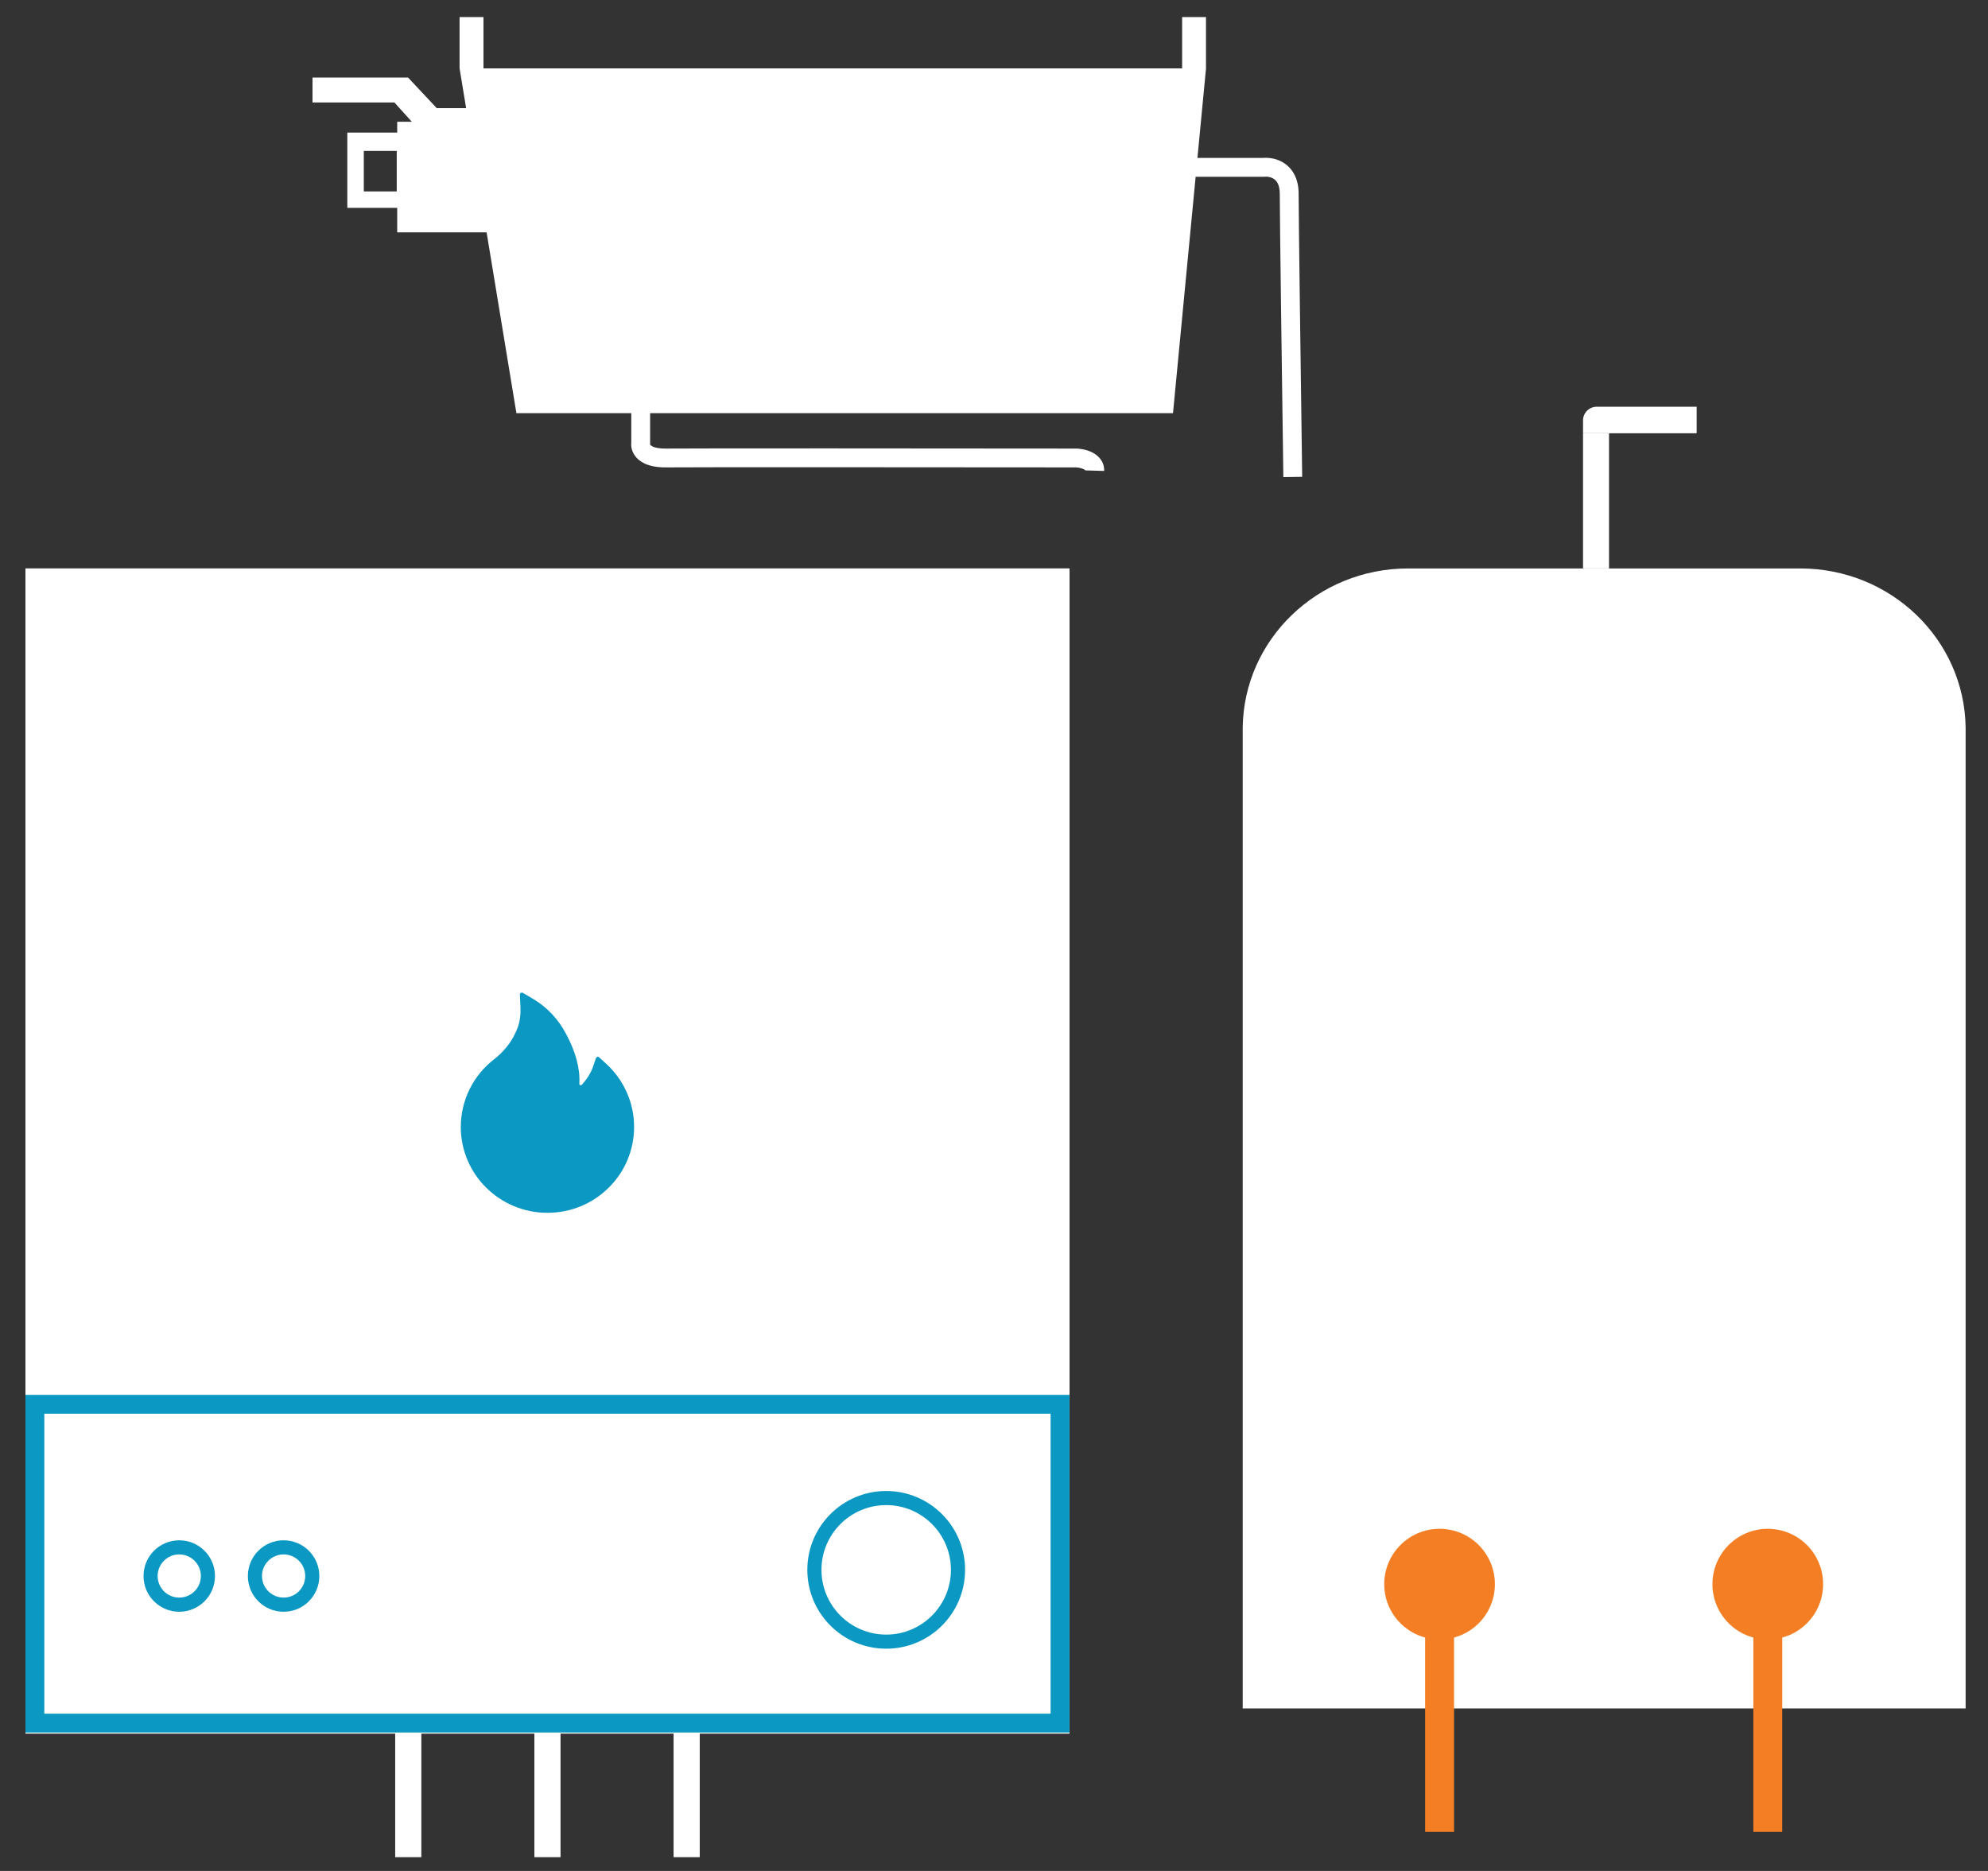 <svg width="51" height="48" viewBox="0 0 51 48" fill="none" xmlns="http://www.w3.org/2000/svg">
<rect x="0" y="0" width="51" height="48" fill="#333333" stroke="none"/>
<path d="M27.436 14.584H0.653V44.448H27.436V14.584Z" fill="white"/>
<path fill-rule="evenodd" clip-rule="evenodd" d="M1.137 15.067H26.952V43.994H1.137V15.067ZM0.653 14.584H1.137H26.952H27.436V15.067V43.994V44.477H26.952H17.951V47.646H17.28V44.477H14.38V47.646H13.709V44.477H10.809V47.646H10.138V44.477H1.137H0.653V43.994V15.067V14.584Z" fill="white"/>
<path fill-rule="evenodd" clip-rule="evenodd" d="M26.952 36.269H1.137V43.965H26.952V36.269ZM0.653 35.786V44.448H27.436V35.786H0.653Z" fill="#0B98C3"/>
<path fill-rule="evenodd" clip-rule="evenodd" d="M7.276 40.987C7.582 40.987 7.83 40.739 7.83 40.433C7.83 40.127 7.582 39.879 7.276 39.879C6.97 39.879 6.721 40.127 6.721 40.433C6.721 40.739 6.97 40.987 7.276 40.987ZM7.276 41.35C7.782 41.35 8.192 40.94 8.192 40.433C8.192 39.927 7.782 39.517 7.276 39.517C6.769 39.517 6.359 39.927 6.359 40.433C6.359 40.94 6.769 41.35 7.276 41.35Z" fill="#0B98C3"/>
<path fill-rule="evenodd" clip-rule="evenodd" d="M4.598 40.987C4.905 40.987 5.153 40.739 5.153 40.433C5.153 40.127 4.905 39.879 4.598 39.879C4.292 39.879 4.044 40.127 4.044 40.433C4.044 40.739 4.292 40.987 4.598 40.987ZM4.598 41.35C5.105 41.35 5.515 40.94 5.515 40.433C5.515 39.927 5.105 39.517 4.598 39.517C4.092 39.517 3.682 39.927 3.682 40.433C3.682 40.94 4.092 41.35 4.598 41.35Z" fill="#0B98C3"/>
<path fill-rule="evenodd" clip-rule="evenodd" d="M22.735 41.936C23.652 41.936 24.395 41.192 24.395 40.275C24.395 39.358 23.652 38.614 22.735 38.614C21.817 38.614 21.074 39.358 21.074 40.275C21.074 41.192 21.817 41.936 22.735 41.936ZM22.735 42.298C23.852 42.298 24.758 41.393 24.758 40.275C24.758 39.158 23.852 38.252 22.735 38.252C21.617 38.252 20.711 39.158 20.711 40.275C20.711 41.393 21.617 42.298 22.735 42.298Z" fill="#0B98C3"/>
<path d="M16.078 28.022C15.955 27.746 15.777 27.498 15.555 27.295L15.371 27.126C15.364 27.12 15.357 27.116 15.349 27.114C15.341 27.113 15.332 27.113 15.324 27.115C15.316 27.117 15.309 27.121 15.302 27.126C15.296 27.132 15.291 27.139 15.289 27.147L15.207 27.382C15.155 27.53 15.061 27.681 14.928 27.829C14.919 27.839 14.909 27.841 14.902 27.842C14.895 27.843 14.884 27.841 14.875 27.833C14.866 27.825 14.862 27.814 14.862 27.802C14.886 27.422 14.772 26.993 14.523 26.527C14.318 26.139 14.031 25.837 13.674 25.626L13.413 25.472C13.379 25.452 13.336 25.479 13.337 25.518L13.351 25.821C13.361 26.029 13.337 26.212 13.28 26.364C13.21 26.55 13.111 26.723 12.983 26.878C12.894 26.986 12.794 27.084 12.683 27.17C12.417 27.374 12.2 27.637 12.05 27.937C11.9 28.24 11.822 28.573 11.821 28.911C11.821 29.209 11.88 29.498 11.996 29.77C12.108 30.032 12.27 30.27 12.473 30.47C12.678 30.672 12.915 30.831 13.18 30.942C13.454 31.057 13.744 31.115 14.044 31.115C14.344 31.115 14.634 31.057 14.909 30.943C15.172 30.833 15.412 30.672 15.615 30.471C15.82 30.269 15.98 30.033 16.092 29.771C16.208 29.499 16.267 29.207 16.267 28.912C16.267 28.604 16.204 28.304 16.078 28.022Z" fill="#0B98C3"/>
<path fill-rule="evenodd" clip-rule="evenodd" d="M31.88 18.665H31.88V43.83H50.426V18.665H50.426C50.395 16.406 48.508 14.584 46.184 14.584H36.122C33.799 14.584 31.911 16.406 31.88 18.665ZM49.943 18.696L49.943 18.671C49.915 16.688 48.254 15.067 46.184 15.067H36.122C34.052 15.067 32.391 16.688 32.364 18.671L32.363 18.696V43.347H49.943V18.696Z" fill="white"/>
<path d="M40.611 11.115H41.278V14.584H40.611V11.115Z" fill="white"/>
<path d="M40.611 11.115V10.787C40.611 10.592 40.768 10.435 40.963 10.435H43.526V11.115H40.611Z" fill="white"/>
<path d="M33.029 16.132C32.133 16.939 32.118 19.233 32.222 20.279L32.133 43.545H50.266C50.229 36.088 50.176 20.906 50.266 19.83C50.378 18.485 49.751 17.073 49.145 16.02C48.661 15.177 47.091 14.907 46.366 14.877H36.705C35.226 14.877 34.15 15.123 33.029 16.132Z" fill="white"/>
<path d="M46.77 40.642C46.77 41.426 46.135 42.061 45.351 42.061C44.567 42.061 43.931 41.426 43.931 40.642C43.931 39.858 44.567 39.222 45.351 39.222C46.135 39.222 46.77 39.858 46.77 40.642Z" fill="#F47E24"/>
<path d="M38.35 40.642C38.35 41.426 37.715 42.061 36.931 42.061C36.147 42.061 35.511 41.426 35.511 40.642C35.511 39.858 36.147 39.222 36.931 39.222C37.715 39.222 38.35 39.858 38.35 40.642Z" fill="#F47E24"/>
<path d="M36.56 41.803H37.302V46.997H36.56V41.803Z" fill="#F47E24"/>
<path d="M44.98 41.803H45.721V46.997H44.98V41.803Z" fill="#F47E24"/>
<path fill-rule="evenodd" clip-rule="evenodd" d="M16.195 11.352V10.415H16.678V11.387L16.676 11.401C16.677 11.405 16.682 11.414 16.696 11.426C16.729 11.454 16.831 11.511 17.085 11.508C17.661 11.5 24.344 11.504 27.61 11.508H27.615L27.619 11.508C27.722 11.512 27.88 11.536 28.019 11.606C28.161 11.678 28.334 11.826 28.326 12.082L27.844 12.068C27.844 12.068 27.844 12.068 27.844 12.068H27.843C27.843 12.067 27.843 12.067 27.843 12.066C27.84 12.062 27.828 12.051 27.802 12.038C27.744 12.009 27.663 11.994 27.605 11.991C24.333 11.988 17.662 11.983 17.092 11.991C16.774 11.995 16.539 11.927 16.383 11.794C16.232 11.666 16.179 11.495 16.195 11.352Z" fill="white"/>
<path fill-rule="evenodd" clip-rule="evenodd" d="M11.79 1.755L13.248 10.6H30.092L30.939 1.755H11.79ZM12.36 2.238L13.658 10.116H29.653L30.407 2.238H12.36Z" fill="white"/>
<path fill-rule="evenodd" clip-rule="evenodd" d="M10.19 5.961H12.593L12.037 2.774H11.204L10.468 1.989H8.017V2.629H10.118L10.565 3.124H10.19V3.401H8.91V5.333H10.19V5.961ZM10.178 3.872H9.333V4.911H10.178V3.872Z" fill="white"/>
<path d="M11.79 0.438H12.403V1.755H11.79V0.438Z" fill="white"/>
<path d="M30.326 0.438H30.938V1.755H30.326V0.438Z" fill="white"/>
<path fill-rule="evenodd" clip-rule="evenodd" d="M32.686 4.595C32.608 4.54 32.507 4.526 32.441 4.534L32.428 4.535H30.639V4.052H32.402C32.555 4.038 32.775 4.065 32.966 4.201C33.176 4.35 33.315 4.604 33.315 4.971C33.315 5.569 33.376 10.06 33.406 12.233L32.923 12.24C32.892 10.07 32.831 5.573 32.831 4.971C32.831 4.737 32.75 4.64 32.686 4.595Z" fill="white"/>
<path d="M30.756 1.961H12.004L13.398 10.419H29.838L30.756 1.961Z" fill="white"/>
</svg>
